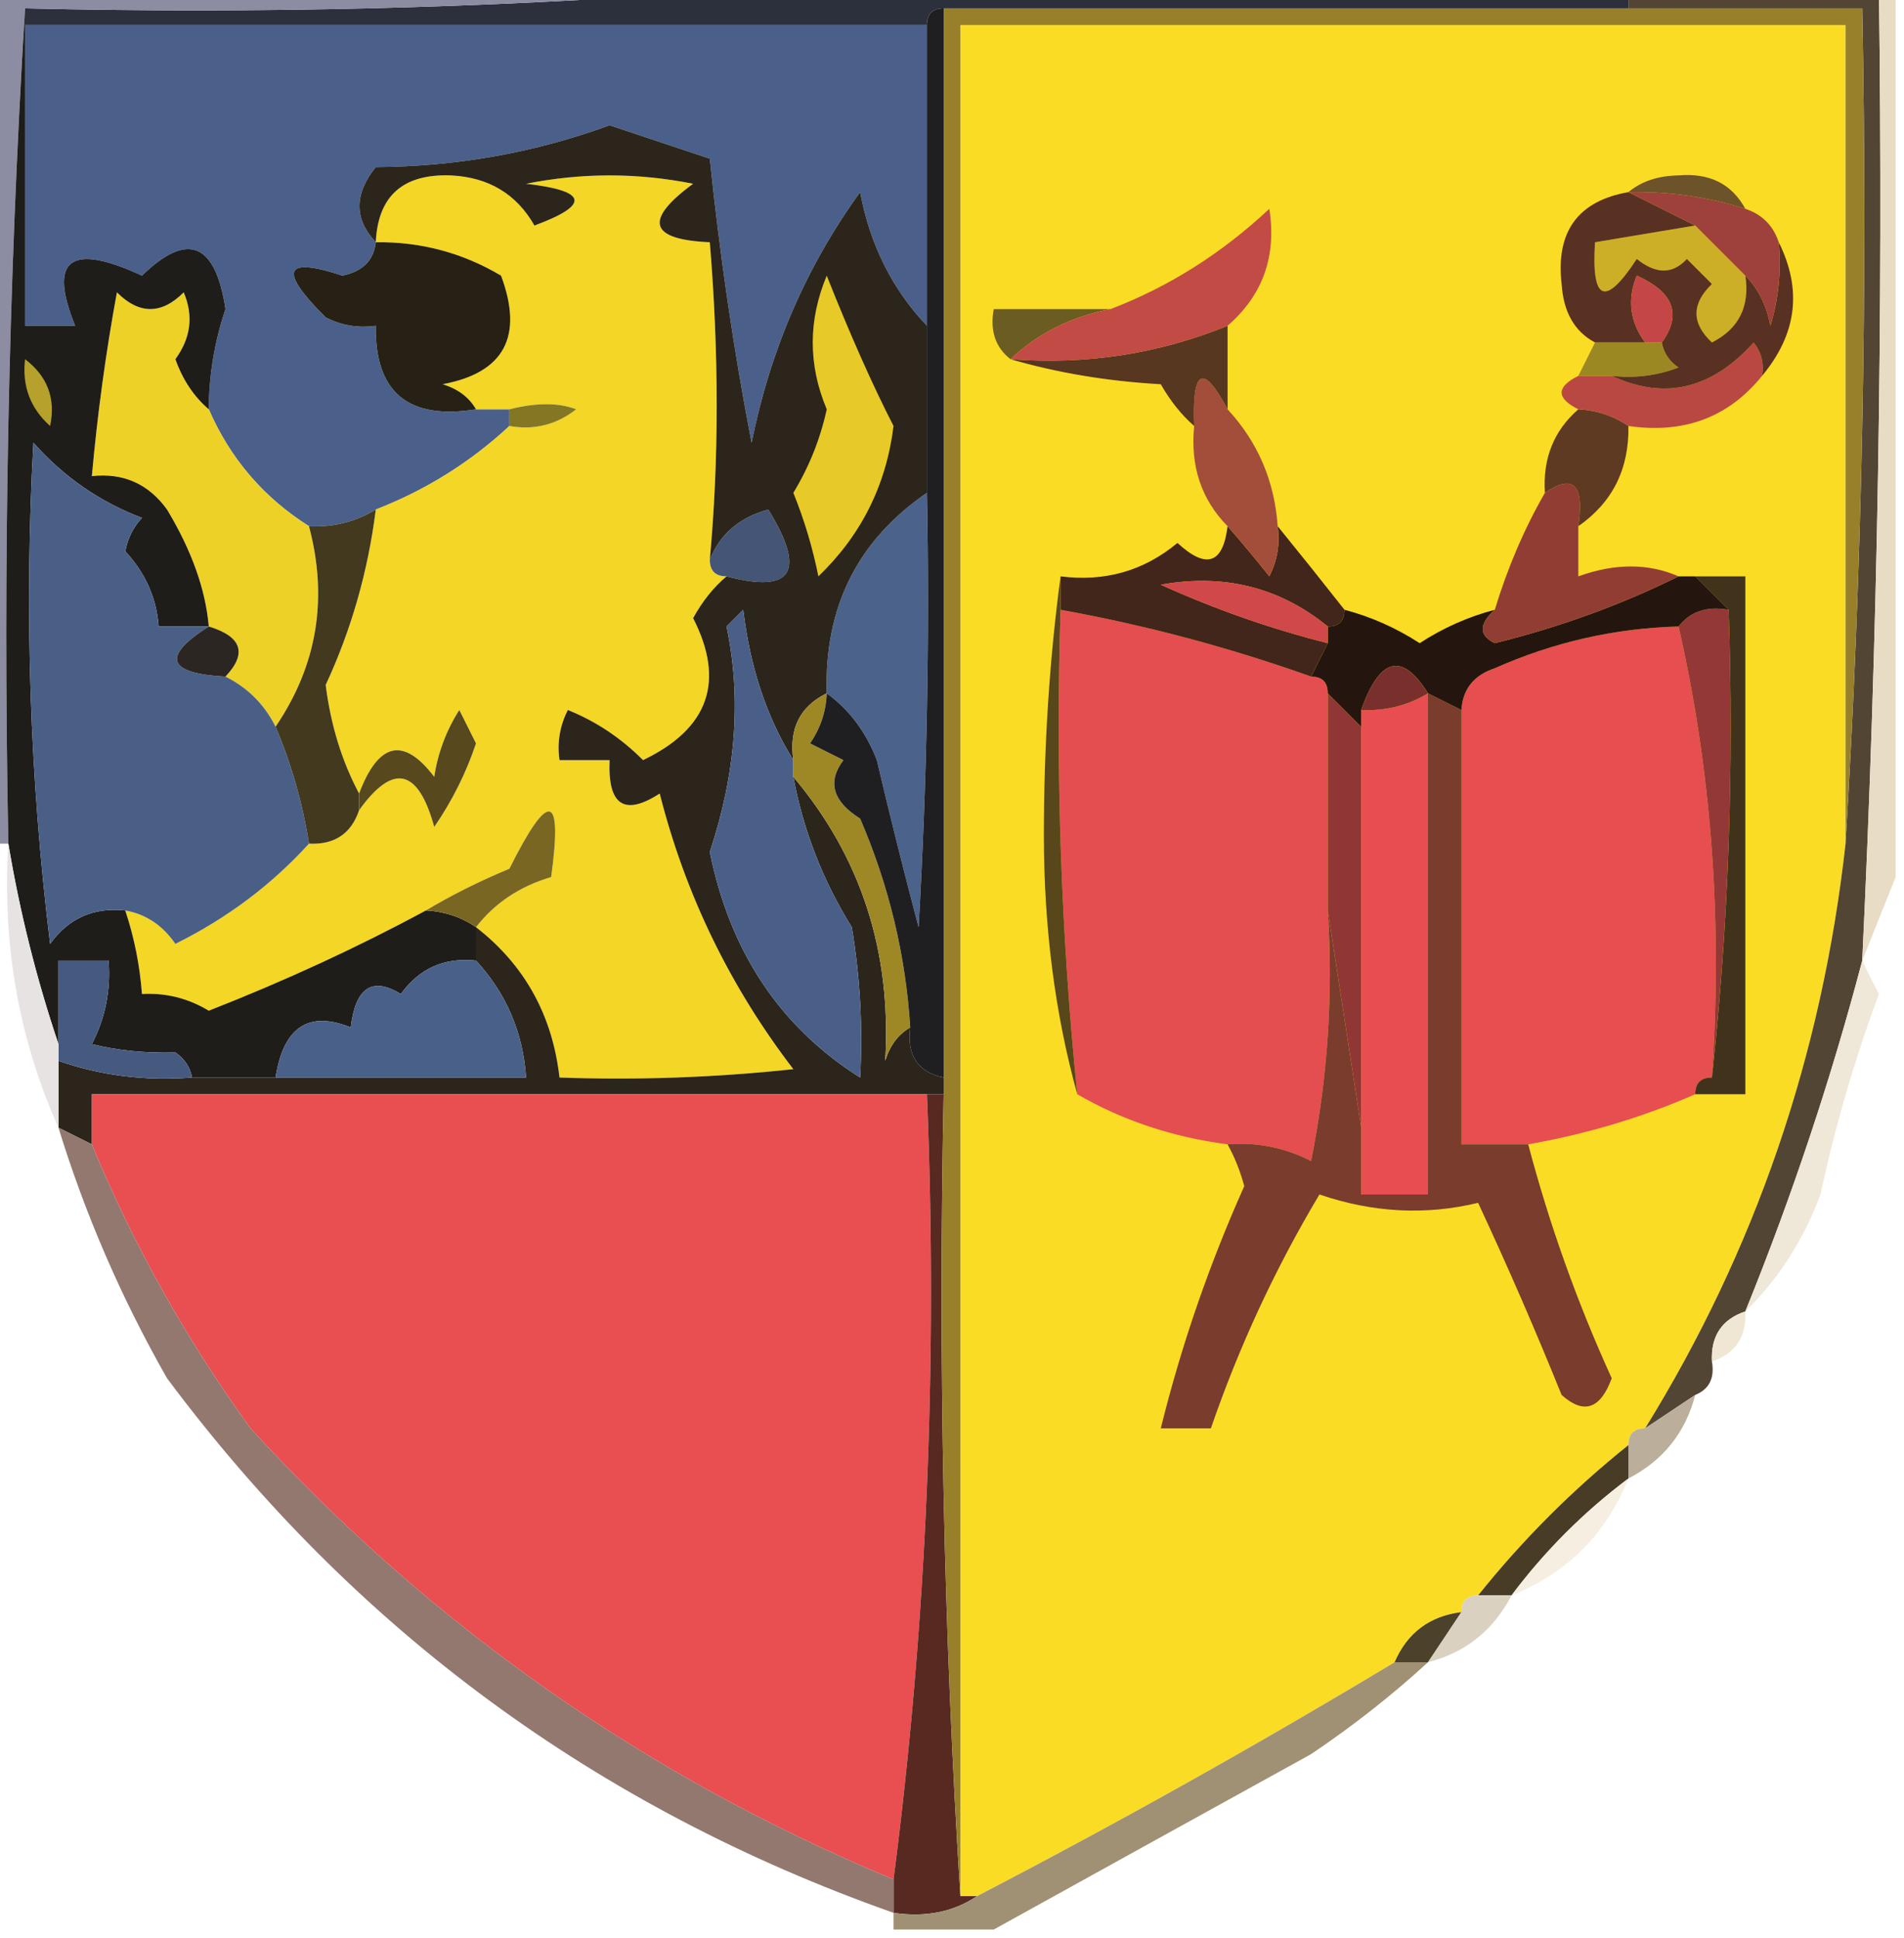 <?xml version="1.0" encoding="UTF-8"?>
<!DOCTYPE svg PUBLIC "-//W3C//DTD SVG 1.1//EN" "http://www.w3.org/Graphics/SVG/1.1/DTD/svg11.dtd">
<svg xmlns="http://www.w3.org/2000/svg" version="1.1" width="114px" height="116px" style="shape-rendering:geometricPrecision; text-rendering:geometricPrecision; image-rendering:optimizeQuality; fill-rule:evenodd; clip-rule:evenodd" xmlns:xlink="http://www.w3.org/1999/xlink">
<g><path style="opacity:1" fill="#2c2f3c" d="M 42.5,-0.5 C 60.833,-0.5 79.167,-0.5 97.5,-0.5C 97.5,-0.167 97.5,0.167 97.5,0.5C 83.833,0.5 70.167,0.5 56.5,0.5C 55.833,0.5 55.5,0.833 55.5,1.5C 37.5,1.5 19.5,1.5 1.5,1.5C 1.5,1.167 1.5,0.833 1.5,0.5C 15.344,0.829 29.01,0.496 42.5,-0.5 Z"/></g>
<g><path style="opacity:1" fill="#4a608a" d="M 1.5,1.5 C 19.5,1.5 37.5,1.5 55.5,1.5C 55.5,7.5 55.5,13.5 55.5,19.5C 53.426,17.325 52.093,14.658 51.5,11.5C 48.292,15.922 46.125,20.922 45,26.5C 43.924,20.912 43.091,15.245 42.5,9.5C 40.5,8.833 38.5,8.167 36.5,7.5C 32.02,9.138 27.353,9.971 22.5,10C 21.199,11.616 21.199,13.116 22.5,14.5C 22.38,15.586 21.713,16.253 20.5,16.5C 16.996,15.342 16.663,16.175 19.5,19C 20.448,19.483 21.448,19.649 22.5,19.5C 22.44,23.485 24.44,25.152 28.5,24.5C 29.167,24.5 29.833,24.5 30.5,24.5C 30.5,24.833 30.5,25.167 30.5,25.5C 28.17,27.667 25.503,29.334 22.5,30.5C 21.292,31.234 19.959,31.567 18.5,31.5C 15.78,29.781 13.78,27.447 12.5,24.5C 12.511,22.453 12.844,20.453 13.5,18.5C 12.893,14.516 11.226,13.85 8.5,16.5C 4.211,14.511 2.878,15.511 4.5,19.5C 3.5,19.5 2.5,19.5 1.5,19.5C 1.5,13.5 1.5,7.5 1.5,1.5 Z"/></g>
<g><path style="opacity:1" fill="#fbdc25" d="M 110.5,50.5 C 109.091,63.174 105.091,74.841 98.5,85.5C 97.833,85.5 97.5,85.833 97.5,86.5C 94.167,89.167 91.167,92.167 88.5,95.5C 87.833,95.5 87.5,95.833 87.5,96.5C 85.596,96.738 84.262,97.738 83.5,99.5C 75.32,104.424 66.987,109.09 58.5,113.5C 58.167,113.5 57.833,113.5 57.5,113.5C 57.5,76.167 57.5,38.833 57.5,1.5C 75.167,1.5 92.833,1.5 110.5,1.5C 110.5,17.833 110.5,34.167 110.5,50.5 Z"/></g>
<g><path style="opacity:1" fill="#534534" d="M 97.5,0.5 C 97.5,0.167 97.5,-0.167 97.5,-0.5C 102.5,-0.5 107.5,-0.5 112.5,-0.5C 112.756,18.853 112.423,38.187 111.5,57.5C 109.643,64.567 107.31,71.567 104.5,78.5C 103.094,78.973 102.427,79.973 102.5,81.5C 102.672,82.492 102.338,83.158 101.5,83.5C 100.5,84.167 99.5,84.833 98.5,85.5C 105.091,74.841 109.091,63.174 110.5,50.5C 111.497,34.008 111.83,17.342 111.5,0.5C 106.833,0.5 102.167,0.5 97.5,0.5 Z"/></g>
<g><path style="opacity:1" fill="#f3d626" d="M 42.5,33.5 C 42.5,34.167 42.833,34.5 43.5,34.5C 42.722,35.156 42.056,35.989 41.5,37C 43.433,40.783 42.433,43.617 38.5,45.5C 37.193,44.184 35.693,43.184 34,42.5C 33.517,43.448 33.35,44.448 33.5,45.5C 34.5,45.5 35.5,45.5 36.5,45.5C 36.38,48.205 37.38,48.871 39.5,47.5C 41.031,53.537 43.698,59.037 47.5,64C 42.845,64.499 38.178,64.666 33.5,64.5C 33.072,60.756 31.405,57.756 28.5,55.5C 29.622,54.053 31.122,53.053 33,52.5C 33.696,47.437 32.862,47.27 30.5,52C 28.685,52.757 27.019,53.59 25.5,54.5C 21.408,56.708 17.074,58.708 12.5,60.5C 11.264,59.754 9.93,59.421 8.5,59.5C 8.371,57.784 8.038,56.117 7.5,54.5C 8.735,54.721 9.735,55.388 10.5,56.5C 13.593,54.966 16.26,52.966 18.5,50.5C 20.027,50.573 21.027,49.906 21.5,48.5C 23.536,45.662 25.036,45.995 26,49.5C 27.076,47.933 27.909,46.266 28.5,44.5C 28.167,43.833 27.833,43.167 27.5,42.5C 26.719,43.729 26.219,45.062 26,46.5C 24.164,44.088 22.664,44.422 21.5,47.5C 20.468,45.566 19.802,43.4 19.5,41C 21.035,37.697 22.035,34.197 22.5,30.5C 25.503,29.334 28.17,27.667 30.5,25.5C 31.978,25.762 33.311,25.429 34.5,24.5C 33.443,24.094 32.109,24.094 30.5,24.5C 29.833,24.5 29.167,24.5 28.5,24.5C 28.082,23.778 27.416,23.278 26.5,23C 30.19,22.31 31.357,20.143 30,16.5C 27.698,15.133 25.198,14.466 22.5,14.5C 22.627,11.728 24.127,10.395 27,10.5C 29.255,10.61 30.922,11.61 32,13.5C 35.357,12.258 35.19,11.424 31.5,11C 34.833,10.333 38.167,10.333 41.5,11C 38.532,13.178 38.865,14.344 42.5,14.5C 43.049,21.183 43.049,27.516 42.5,33.5 Z"/></g>
<g><path style="opacity:1" fill="#8c8da3" d="M -0.5,-0.5 C 13.833,-0.5 28.167,-0.5 42.5,-0.5C 29.01,0.496 15.344,0.829 1.5,0.5C 0.503,16.992 0.17,33.658 0.5,50.5C 0.167,50.5 -0.167,50.5 -0.5,50.5C -0.5,33.5 -0.5,16.5 -0.5,-0.5 Z"/></g>
<g><path style="opacity:1" fill="#eed127" d="M 12.5,24.5 C 13.78,27.447 15.78,29.781 18.5,31.5C 19.654,35.838 18.988,39.838 16.5,43.5C 15.833,42.167 14.833,41.167 13.5,40.5C 14.815,39.105 14.481,38.105 12.5,37.5C 12.308,35.281 11.475,32.948 10,30.5C 8.89,28.963 7.39,28.297 5.5,28.5C 5.837,24.756 6.337,21.089 7,17.5C 8.333,18.833 9.667,18.833 11,17.5C 11.595,18.899 11.428,20.232 10.5,21.5C 10.942,22.739 11.609,23.739 12.5,24.5 Z"/></g>
<g><path style="opacity:1" fill="#262114" d="M 22.5,14.5 C 25.198,14.466 27.698,15.133 30,16.5C 31.357,20.143 30.19,22.31 26.5,23C 27.416,23.278 28.082,23.778 28.5,24.5C 24.44,25.152 22.44,23.485 22.5,19.5C 21.448,19.649 20.448,19.483 19.5,19C 16.663,16.175 16.996,15.342 20.5,16.5C 21.713,16.253 22.38,15.586 22.5,14.5 Z"/></g>
<g><path style="opacity:1" fill="#847724" d="M 30.5,25.5 C 30.5,25.167 30.5,24.833 30.5,24.5C 32.109,24.094 33.443,24.094 34.5,24.5C 33.311,25.429 31.978,25.762 30.5,25.5 Z"/></g>
<g><path style="opacity:1" fill="#1f1d19" d="M 1.5,0.5 C 1.5,0.833 1.5,1.167 1.5,1.5C 1.5,7.5 1.5,13.5 1.5,19.5C 2.5,19.5 3.5,19.5 4.5,19.5C 2.878,15.511 4.211,14.511 8.5,16.5C 11.226,13.85 12.893,14.516 13.5,18.5C 12.844,20.453 12.511,22.453 12.5,24.5C 11.609,23.739 10.942,22.739 10.5,21.5C 11.428,20.232 11.595,18.899 11,17.5C 9.667,18.833 8.333,18.833 7,17.5C 6.337,21.089 5.837,24.756 5.5,28.5C 7.39,28.297 8.89,28.963 10,30.5C 11.475,32.948 12.308,35.281 12.5,37.5C 11.5,37.5 10.5,37.5 9.5,37.5C 9.374,35.8 8.707,34.3 7.5,33C 7.645,32.228 7.978,31.561 8.5,31C 5.978,30.043 3.811,28.543 2,26.5C 1.446,36.523 1.779,46.523 3,56.5C 4.11,54.963 5.61,54.297 7.5,54.5C 8.038,56.117 8.371,57.784 8.5,59.5C 9.93,59.421 11.264,59.754 12.5,60.5C 17.074,58.708 21.408,56.708 25.5,54.5C 26.609,54.557 27.609,54.89 28.5,55.5C 28.5,56.167 28.5,56.833 28.5,57.5C 26.61,57.297 25.11,57.963 24,59.5C 22.284,58.448 21.284,59.114 21,61.5C 18.472,60.481 16.972,61.481 16.5,64.5C 14.833,64.5 13.167,64.5 11.5,64.5C 11.389,63.883 11.056,63.383 10.5,63C 8.687,63.046 7.021,62.88 5.5,62.5C 6.309,60.929 6.643,59.262 6.5,57.5C 5.5,57.5 4.5,57.5 3.5,57.5C 3.5,59.167 3.5,60.833 3.5,62.5C 2.177,58.571 1.177,54.571 0.5,50.5C 0.17,33.658 0.503,16.992 1.5,0.5 Z"/></g>
<g><path style="opacity:1" fill="#b5a12c" d="M 1.5,21.5 C 2.848,22.527 3.348,23.86 3,25.5C 1.812,24.437 1.312,23.103 1.5,21.5 Z"/></g>
<g><path style="opacity:1" fill="#4a5f86" d="M 12.5,37.5 C 9.662,39.306 9.995,40.306 13.5,40.5C 14.833,41.167 15.833,42.167 16.5,43.5C 17.449,45.737 18.116,48.071 18.5,50.5C 16.26,52.966 13.593,54.966 10.5,56.5C 9.735,55.388 8.735,54.721 7.5,54.5C 5.61,54.297 4.11,54.963 3,56.5C 1.779,46.523 1.446,36.523 2,26.5C 3.811,28.543 5.978,30.043 8.5,31C 7.978,31.561 7.645,32.228 7.5,33C 8.707,34.3 9.374,35.8 9.5,37.5C 10.5,37.5 11.5,37.5 12.5,37.5 Z"/></g>
<g><path style="opacity:1" fill="#4b628b" d="M 55.5,29.5 C 55.666,38.173 55.5,46.84 55,55.5C 54.121,52.181 53.288,48.848 52.5,45.5C 51.85,43.816 50.85,42.483 49.5,41.5C 49.345,36.347 51.345,32.347 55.5,29.5 Z"/></g>
<g><path style="opacity:1" fill="#455575" d="M 43.5,34.5 C 42.833,34.5 42.5,34.167 42.5,33.5C 43.105,31.974 44.271,30.974 46,30.5C 48.287,34.213 47.454,35.547 43.5,34.5 Z"/></g>
<g><path style="opacity:1" fill="#e8dcc5" d="M 112.5,-0.5 C 112.833,-0.5 113.167,-0.5 113.5,-0.5C 113.5,17.167 113.5,34.833 113.5,52.5C 112.833,54.167 112.167,55.833 111.5,57.5C 112.423,38.187 112.756,18.853 112.5,-0.5 Z"/></g>
<g><path style="opacity:1" fill="#2b2622" d="M 12.5,37.5 C 14.481,38.105 14.815,39.105 13.5,40.5C 9.995,40.306 9.662,39.306 12.5,37.5 Z"/></g>
<g><path style="opacity:1" fill="#42391e" d="M 22.5,30.5 C 22.035,34.197 21.035,37.697 19.5,41C 19.802,43.4 20.468,45.566 21.5,47.5C 21.5,47.833 21.5,48.167 21.5,48.5C 21.027,49.906 20.027,50.573 18.5,50.5C 18.116,48.071 17.449,45.737 16.5,43.5C 18.988,39.838 19.654,35.838 18.5,31.5C 19.959,31.567 21.292,31.234 22.5,30.5 Z"/></g>
<g><path style="opacity:1" fill="#e44e50" d="M 63.5,36.5 C 68.606,37.424 73.606,38.758 78.5,40.5C 79.167,40.5 79.5,40.833 79.5,41.5C 79.5,45.833 79.5,50.167 79.5,54.5C 79.828,59.544 79.494,64.544 78.5,69.5C 76.929,68.691 75.262,68.357 73.5,68.5C 70.215,68.072 67.215,67.072 64.5,65.5C 63.527,55.916 63.194,46.25 63.5,36.5 Z"/></g>
<g><path style="opacity:1" fill="#e64e50" d="M 100.5,37.5 C 102.471,46.105 103.138,55.105 102.5,64.5C 101.833,64.5 101.5,64.833 101.5,65.5C 98.381,66.87 95.048,67.87 91.5,68.5C 90.167,68.5 88.833,68.5 87.5,68.5C 87.5,59.833 87.5,51.167 87.5,42.5C 87.577,41.25 88.244,40.417 89.5,40C 93.014,38.438 96.681,37.605 100.5,37.5 Z"/></g>
<g><path style="opacity:1" fill="#2c251b" d="M 55.5,19.5 C 55.5,22.833 55.5,26.167 55.5,29.5C 51.345,32.347 49.345,36.347 49.5,41.5C 47.896,42.287 47.229,43.62 47.5,45.5C 45.907,42.939 44.907,39.939 44.5,36.5C 44.167,36.833 43.833,37.167 43.5,37.5C 44.405,41.756 44.072,46.256 42.5,51C 43.707,56.974 46.707,61.474 51.5,64.5C 51.665,61.482 51.498,58.482 51,55.5C 49.259,52.691 48.092,49.691 47.5,46.5C 51.556,51.316 53.389,56.983 53,63.5C 53.278,62.584 53.778,61.917 54.5,61.5C 54.285,63.179 54.952,64.179 56.5,64.5C 56.5,64.833 56.5,65.167 56.5,65.5C 56.167,65.5 55.833,65.5 55.5,65.5C 38.833,65.5 22.167,65.5 5.5,65.5C 5.5,66.5 5.5,67.5 5.5,68.5C 4.833,68.167 4.167,67.833 3.5,67.5C 3.5,66.167 3.5,64.833 3.5,63.5C 6.054,64.388 8.721,64.721 11.5,64.5C 13.167,64.5 14.833,64.5 16.5,64.5C 21.5,64.5 26.5,64.5 31.5,64.5C 31.312,61.794 30.312,59.461 28.5,57.5C 28.5,56.833 28.5,56.167 28.5,55.5C 31.405,57.756 33.072,60.756 33.5,64.5C 38.178,64.666 42.845,64.499 47.5,64C 43.698,59.037 41.031,53.537 39.5,47.5C 37.38,48.871 36.38,48.205 36.5,45.5C 35.5,45.5 34.5,45.5 33.5,45.5C 33.35,44.448 33.517,43.448 34,42.5C 35.693,43.184 37.193,44.184 38.5,45.5C 42.433,43.617 43.433,40.783 41.5,37C 42.056,35.989 42.722,35.156 43.5,34.5C 47.454,35.547 48.287,34.213 46,30.5C 44.271,30.974 43.105,31.974 42.5,33.5C 43.049,27.516 43.049,21.183 42.5,14.5C 38.865,14.344 38.532,13.178 41.5,11C 38.167,10.333 34.833,10.333 31.5,11C 35.19,11.424 35.357,12.258 32,13.5C 30.922,11.61 29.255,10.61 27,10.5C 24.127,10.395 22.627,11.728 22.5,14.5C 21.199,13.116 21.199,11.616 22.5,10C 27.353,9.971 32.02,9.138 36.5,7.5C 38.5,8.167 40.5,8.833 42.5,9.5C 43.091,15.245 43.924,20.912 45,26.5C 46.125,20.922 48.292,15.922 51.5,11.5C 52.093,14.658 53.426,17.325 55.5,19.5 Z"/></g>
<g><path style="opacity:1" fill="#e7ca27" d="M 49.5,16.5 C 50.902,20.034 52.235,23.034 53.5,25.5C 53.065,29.037 51.565,32.037 49,34.5C 48.654,32.782 48.154,31.115 47.5,29.5C 48.447,27.941 49.113,26.274 49.5,24.5C 48.382,21.845 48.382,19.178 49.5,16.5 Z"/></g>
<g><path style="opacity:1" fill="#41331b" d="M 101.5,34.5 C 102.5,34.5 103.5,34.5 104.5,34.5C 104.5,44.833 104.5,55.167 104.5,65.5C 103.5,65.5 102.5,65.5 101.5,65.5C 101.5,64.833 101.833,64.5 102.5,64.5C 103.494,55.348 103.827,46.015 103.5,36.5C 102.833,35.833 102.167,35.167 101.5,34.5 Z"/></g>
<g><path style="opacity:1" fill="#943837" d="M 100.5,37.5 C 101.209,36.596 102.209,36.263 103.5,36.5C 103.827,46.015 103.494,55.348 102.5,64.5C 103.138,55.105 102.471,46.105 100.5,37.5 Z"/></g>
<g><path style="opacity:1" fill="#495f87" d="M 47.5,45.5 C 47.5,45.833 47.5,46.167 47.5,46.5C 48.092,49.691 49.259,52.691 51,55.5C 51.498,58.482 51.665,61.482 51.5,64.5C 46.707,61.474 43.707,56.974 42.5,51C 44.072,46.256 44.405,41.756 43.5,37.5C 43.833,37.167 44.167,36.833 44.5,36.5C 44.907,39.939 45.907,42.939 47.5,45.5 Z"/></g>
<g><path style="opacity:1" fill="#e84e51" d="M 85.5,41.5 C 85.5,51.5 85.5,61.5 85.5,71.5C 84.167,71.5 82.833,71.5 81.5,71.5C 81.5,70.167 81.5,68.833 81.5,67.5C 81.5,59.5 81.5,51.5 81.5,43.5C 81.5,43.167 81.5,42.833 81.5,42.5C 82.959,42.567 84.292,42.234 85.5,41.5 Z"/></g>
<g><path style="opacity:1" fill="#57491d" d="M 21.5,48.5 C 21.5,48.167 21.5,47.833 21.5,47.5C 22.664,44.422 24.164,44.088 26,46.5C 26.219,45.062 26.719,43.729 27.5,42.5C 27.833,43.167 28.167,43.833 28.5,44.5C 27.909,46.266 27.076,47.933 26,49.5C 25.036,45.995 23.536,45.662 21.5,48.5 Z"/></g>
<g><path style="opacity:1" fill="#7a3c2d" d="M 85.5,41.5 C 86.167,41.833 86.833,42.167 87.5,42.5C 87.5,51.167 87.5,59.833 87.5,68.5C 88.833,68.5 90.167,68.5 91.5,68.5C 92.762,73.283 94.428,77.95 96.5,82.5C 95.824,84.353 94.824,84.687 93.5,83.5C 91.927,79.608 90.26,75.775 88.5,72C 85.359,72.758 82.193,72.591 79,71.5C 76.356,75.926 74.189,80.593 72.5,85.5C 71.5,85.5 70.5,85.5 69.5,85.5C 70.727,80.539 72.394,75.706 74.5,71C 74.257,70.098 73.923,69.265 73.5,68.5C 75.262,68.357 76.929,68.691 78.5,69.5C 79.494,64.544 79.828,59.544 79.5,54.5C 80.167,58.833 80.833,63.167 81.5,67.5C 81.5,68.833 81.5,70.167 81.5,71.5C 82.833,71.5 84.167,71.5 85.5,71.5C 85.5,61.5 85.5,51.5 85.5,41.5 Z"/></g>
<g><path style="opacity:1" fill="#796622" d="M 28.5,55.5 C 27.609,54.89 26.609,54.557 25.5,54.5C 27.019,53.59 28.685,52.757 30.5,52C 32.862,47.27 33.696,47.437 33,52.5C 31.122,53.053 29.622,54.053 28.5,55.5 Z"/></g>
<g><path style="opacity:1" fill="#9e8826" d="M 49.5,41.5 C 49.461,42.583 49.127,43.583 48.5,44.5C 49.167,44.833 49.833,45.167 50.5,45.5C 49.522,46.801 49.855,47.968 51.5,49C 53.227,53.01 54.227,57.177 54.5,61.5C 53.778,61.917 53.278,62.584 53,63.5C 53.389,56.983 51.556,51.316 47.5,46.5C 47.5,46.167 47.5,45.833 47.5,45.5C 47.229,43.62 47.896,42.287 49.5,41.5 Z"/></g>
<g><path style="opacity:1" fill="#903736" d="M 79.5,41.5 C 80.167,42.167 80.833,42.833 81.5,43.5C 81.5,51.5 81.5,59.5 81.5,67.5C 80.833,63.167 80.167,58.833 79.5,54.5C 79.5,50.167 79.5,45.833 79.5,41.5 Z"/></g>
<g><path style="opacity:1" fill="#58471b" d="M 63.5,34.5 C 63.5,35.167 63.5,35.833 63.5,36.5C 63.194,46.25 63.527,55.916 64.5,65.5C 63.172,60.712 62.505,55.546 62.5,50C 62.501,44.656 62.834,39.489 63.5,34.5 Z"/></g>
<g><path style="opacity:1" fill="#496088" d="M 28.5,57.5 C 30.312,59.461 31.312,61.794 31.5,64.5C 26.5,64.5 21.5,64.5 16.5,64.5C 16.972,61.481 18.472,60.481 21,61.5C 21.284,59.114 22.284,58.448 24,59.5C 25.11,57.963 26.61,57.297 28.5,57.5 Z"/></g>
<g><path style="opacity:1" fill="#465a80" d="M 11.5,64.5 C 8.721,64.721 6.054,64.388 3.5,63.5C 3.5,63.167 3.5,62.833 3.5,62.5C 3.5,60.833 3.5,59.167 3.5,57.5C 4.5,57.5 5.5,57.5 6.5,57.5C 6.643,59.262 6.309,60.929 5.5,62.5C 7.021,62.88 8.687,63.046 10.5,63C 11.056,63.383 11.389,63.883 11.5,64.5 Z"/></g>
<g><path style="opacity:1" fill="#1f1f21" d="M 56.5,0.5 C 56.5,21.833 56.5,43.167 56.5,64.5C 54.952,64.179 54.285,63.179 54.5,61.5C 54.227,57.177 53.227,53.01 51.5,49C 49.855,47.968 49.522,46.801 50.5,45.5C 49.833,45.167 49.167,44.833 48.5,44.5C 49.127,43.583 49.461,42.583 49.5,41.5C 50.85,42.483 51.85,43.816 52.5,45.5C 53.288,48.848 54.121,52.181 55,55.5C 55.5,46.84 55.666,38.173 55.5,29.5C 55.5,26.167 55.5,22.833 55.5,19.5C 55.5,13.5 55.5,7.5 55.5,1.5C 55.5,0.833 55.833,0.5 56.5,0.5 Z"/></g>
<g><path style="opacity:1" fill="#e7e3e3" d="M 0.5,50.5 C 1.177,54.571 2.177,58.571 3.5,62.5C 3.5,62.833 3.5,63.167 3.5,63.5C 3.5,64.833 3.5,66.167 3.5,67.5C 1.125,62.198 0.125,56.532 0.5,50.5 Z"/></g>
<g><path style="opacity:1" fill="#e94e51" d="M 55.5,65.5 C 56.151,81.536 55.484,97.202 53.5,112.5C 38.675,106.338 25.841,97.338 15,85.5C 11.137,80.158 7.97,74.492 5.5,68.5C 5.5,67.5 5.5,66.5 5.5,65.5C 22.167,65.5 38.833,65.5 55.5,65.5 Z"/></g>
<g><path style="opacity:1" fill="#efe7d8" d="M 111.5,57.5 C 111.804,58.15 112.137,58.816 112.5,59.5C 111.042,63.415 109.876,67.415 109,71.5C 107.974,74.239 106.474,76.572 104.5,78.5C 107.31,71.567 109.643,64.567 111.5,57.5 Z"/></g>
<g><path style="opacity:1" fill="#efe7d4" d="M 104.5,78.5 C 104.573,80.027 103.906,81.027 102.5,81.5C 102.427,79.973 103.094,78.973 104.5,78.5 Z"/></g>
<g><path style="opacity:1" fill="#582921" d="M 55.5,65.5 C 55.833,65.5 56.167,65.5 56.5,65.5C 56.17,81.675 56.504,97.675 57.5,113.5C 57.833,113.5 58.167,113.5 58.5,113.5C 57.081,114.451 55.415,114.784 53.5,114.5C 53.5,113.833 53.5,113.167 53.5,112.5C 55.484,97.202 56.151,81.536 55.5,65.5 Z"/></g>
<g><path style="opacity:1" fill="#98802a" d="M 56.5,0.5 C 70.167,0.5 83.833,0.5 97.5,0.5C 102.167,0.5 106.833,0.5 111.5,0.5C 111.83,17.342 111.497,34.008 110.5,50.5C 110.5,34.167 110.5,17.833 110.5,1.5C 92.833,1.5 75.167,1.5 57.5,1.5C 57.5,38.833 57.5,76.167 57.5,113.5C 56.504,97.675 56.17,81.675 56.5,65.5C 56.5,65.167 56.5,64.833 56.5,64.5C 56.5,43.167 56.5,21.833 56.5,0.5 Z"/></g>
<g><path style="opacity:1" fill="#24160f" d="M 100.5,34.5 C 100.833,34.5 101.167,34.5 101.5,34.5C 102.167,35.167 102.833,35.833 103.5,36.5C 102.209,36.263 101.209,36.596 100.5,37.5C 96.681,37.605 93.014,38.438 89.5,40C 88.244,40.417 87.577,41.25 87.5,42.5C 86.833,42.167 86.167,41.833 85.5,41.5C 83.949,39.018 82.616,39.352 81.5,42.5C 81.5,42.833 81.5,43.167 81.5,43.5C 80.833,42.833 80.167,42.167 79.5,41.5C 79.5,40.833 79.167,40.5 78.5,40.5C 78.833,39.833 79.167,39.167 79.5,38.5C 79.5,38.167 79.5,37.833 79.5,37.5C 80.167,37.5 80.5,37.167 80.5,36.5C 82.094,36.919 83.594,37.586 85,38.5C 86.406,37.586 87.906,36.919 89.5,36.5C 88.537,37.364 88.537,38.03 89.5,38.5C 93.407,37.534 97.074,36.2 100.5,34.5 Z"/></g>
<g><path style="opacity:1" fill="#79302c" d="M 85.5,41.5 C 84.292,42.234 82.959,42.567 81.5,42.5C 82.616,39.352 83.949,39.018 85.5,41.5 Z"/></g>
<g><path style="opacity:1" fill="#42251b" d="M 73.5,31.5 C 74.315,32.429 75.148,33.429 76,34.5C 76.483,33.552 76.65,32.552 76.5,31.5C 77.832,33.138 79.165,34.804 80.5,36.5C 80.5,37.167 80.167,37.5 79.5,37.5C 76.614,35.154 73.28,34.32 69.5,35C 72.756,36.474 76.089,37.64 79.5,38.5C 79.167,39.167 78.833,39.833 78.5,40.5C 73.606,38.758 68.606,37.424 63.5,36.5C 63.5,35.833 63.5,35.167 63.5,34.5C 66.157,34.838 68.49,34.171 70.5,32.5C 72.225,34.092 73.225,33.758 73.5,31.5 Z"/></g>
<g><path style="opacity:1" fill="#923d34" d="M 94.5,31.5 C 94.5,32.5 94.5,33.5 94.5,34.5C 96.691,33.709 98.691,33.709 100.5,34.5C 97.074,36.2 93.407,37.534 89.5,38.5C 88.537,38.03 88.537,37.364 89.5,36.5C 90.264,33.982 91.264,31.649 92.5,29.5C 94.203,28.34 94.869,29.006 94.5,31.5 Z"/></g>
<g><path style="opacity:1" fill="#d04849" d="M 79.5,37.5 C 79.5,37.833 79.5,38.167 79.5,38.5C 76.089,37.64 72.756,36.474 69.5,35C 73.28,34.32 76.614,35.154 79.5,37.5 Z"/></g>
<g><path style="opacity:1" fill="#5f3a22" d="M 94.5,24.5 C 95.609,24.557 96.609,24.89 97.5,25.5C 97.545,28.077 96.545,30.077 94.5,31.5C 94.869,29.006 94.203,28.34 92.5,29.5C 92.365,27.446 93.032,25.779 94.5,24.5 Z"/></g>
<g><path style="opacity:1" fill="#a34e3a" d="M 73.5,24.5 C 75.312,26.46 76.312,28.794 76.5,31.5C 76.65,32.552 76.483,33.552 76,34.5C 75.148,33.429 74.315,32.429 73.5,31.5C 71.926,29.898 71.259,27.898 71.5,25.5C 71.367,22.075 72.034,21.742 73.5,24.5 Z"/></g>
<g><path style="opacity:1" fill="#b94842" d="M 105.5,22.5 C 103.497,24.982 100.831,25.982 97.5,25.5C 96.609,24.89 95.609,24.557 94.5,24.5C 93.167,23.833 93.167,23.167 94.5,22.5C 95.167,22.5 95.833,22.5 96.5,22.5C 99.656,23.965 102.489,23.299 105,20.5C 105.464,21.094 105.631,21.761 105.5,22.5 Z"/></g>
<g><path style="opacity:1" fill="#573720" d="M 73.5,19.5 C 73.5,21.167 73.5,22.833 73.5,24.5C 72.034,21.742 71.367,22.075 71.5,25.5C 70.733,24.828 70.066,23.995 69.5,23C 66.305,22.82 63.305,22.32 60.5,21.5C 65.031,21.85 69.364,21.183 73.5,19.5 Z"/></g>
<g><path style="opacity:1" fill="#9c8823" d="M 95.5,20.5 C 96.5,20.5 97.5,20.5 98.5,20.5C 98.833,20.5 99.167,20.5 99.5,20.5C 99.611,21.117 99.944,21.617 100.5,22C 99.207,22.49 97.873,22.657 96.5,22.5C 95.833,22.5 95.167,22.5 94.5,22.5C 94.833,21.833 95.167,21.167 95.5,20.5 Z"/></g>
<g><path style="opacity:1" fill="#cdaf27" d="M 101.5,13.5 C 102.5,14.5 103.5,15.5 104.5,16.5C 104.778,18.346 104.111,19.68 102.5,20.5C 101.269,19.349 101.269,18.183 102.5,17C 102,16.5 101.5,16 101,15.5C 100.15,16.424 99.15,16.424 98,15.5C 96.108,18.39 95.275,18.056 95.5,14.5C 97.5,14.167 99.5,13.833 101.5,13.5 Z"/></g>
<g><path style="opacity:1" fill="#6b5c21" d="M 66.5,18.5 C 64.156,18.94 62.156,19.94 60.5,21.5C 59.596,20.791 59.263,19.791 59.5,18.5C 61.833,18.5 64.167,18.5 66.5,18.5 Z"/></g>
<g><path style="opacity:1" fill="#c24b45" d="M 73.5,19.5 C 69.364,21.183 65.031,21.85 60.5,21.5C 62.156,19.94 64.156,18.94 66.5,18.5C 69.991,17.163 73.157,15.163 76,12.5C 76.444,15.339 75.61,17.672 73.5,19.5 Z"/></g>
<g><path style="opacity:1" fill="#593122" d="M 97.5,11.5 C 98.833,12.167 100.167,12.833 101.5,13.5C 99.5,13.833 97.5,14.167 95.5,14.5C 95.275,18.056 96.108,18.39 98,15.5C 99.15,16.424 100.15,16.424 101,15.5C 101.5,16 102,16.5 102.5,17C 101.269,18.183 101.269,19.349 102.5,20.5C 104.111,19.68 104.778,18.346 104.5,16.5C 105.268,17.262 105.768,18.262 106,19.5C 106.494,17.866 106.66,16.199 106.5,14.5C 107.917,17.34 107.584,20.007 105.5,22.5C 105.631,21.761 105.464,21.094 105,20.5C 102.489,23.299 99.656,23.965 96.5,22.5C 97.873,22.657 99.207,22.49 100.5,22C 99.944,21.617 99.611,21.117 99.5,20.5C 100.71,18.824 100.21,17.49 98,16.5C 97.421,17.928 97.588,19.262 98.5,20.5C 97.5,20.5 96.5,20.5 95.5,20.5C 94.275,19.848 93.608,18.681 93.5,17C 93.142,13.867 94.475,12.033 97.5,11.5 Z"/></g>
<g><path style="opacity:1" fill="#c44646" d="M 99.5,20.5 C 99.167,20.5 98.833,20.5 98.5,20.5C 97.588,19.262 97.421,17.928 98,16.5C 100.21,17.49 100.71,18.824 99.5,20.5 Z"/></g>
<g><path style="opacity:1" fill="#9e403b" d="M 97.5,11.5 C 99.903,11.448 102.236,11.781 104.5,12.5C 105.5,12.833 106.167,13.5 106.5,14.5C 106.66,16.199 106.494,17.866 106,19.5C 105.768,18.262 105.268,17.262 104.5,16.5C 103.5,15.5 102.5,14.5 101.5,13.5C 100.167,12.833 98.833,12.167 97.5,11.5 Z"/></g>
<g><path style="opacity:1" fill="#6d532a" d="M 97.5,11.5 C 98.274,10.853 99.274,10.52 100.5,10.5C 102.355,10.34 103.688,11.007 104.5,12.5C 102.236,11.781 99.903,11.448 97.5,11.5 Z"/></g>
<g><path style="opacity:1" fill="#bbaf9b" d="M 101.5,83.5 C 100.92,85.749 99.587,87.415 97.5,88.5C 97.5,87.833 97.5,87.167 97.5,86.5C 97.5,85.833 97.833,85.5 98.5,85.5C 99.5,84.833 100.5,84.167 101.5,83.5 Z"/></g>
<g><path style="opacity:1" fill="#493c26" d="M 97.5,86.5 C 97.5,87.167 97.5,87.833 97.5,88.5C 94.833,90.5 92.5,92.833 90.5,95.5C 89.833,95.5 89.167,95.5 88.5,95.5C 91.167,92.167 94.167,89.167 97.5,86.5 Z"/></g>
<g><path style="opacity:1" fill="#f6efe1" d="M 97.5,88.5 C 96.167,91.833 93.833,94.167 90.5,95.5C 92.5,92.833 94.833,90.5 97.5,88.5 Z"/></g>
<g><path style="opacity:1" fill="#4c412b" d="M 87.5,96.5 C 86.833,97.5 86.167,98.5 85.5,99.5C 84.833,99.5 84.167,99.5 83.5,99.5C 84.262,97.738 85.596,96.738 87.5,96.5 Z"/></g>
<g><path style="opacity:1" fill="#dad1c1" d="M 88.5,95.5 C 89.167,95.5 89.833,95.5 90.5,95.5C 89.415,97.587 87.749,98.92 85.5,99.5C 86.167,98.5 86.833,97.5 87.5,96.5C 87.5,95.833 87.833,95.5 88.5,95.5 Z"/></g>
<g><path style="opacity:1" fill="#92786e" d="M 3.5,67.5 C 4.167,67.833 4.833,68.167 5.5,68.5C 7.97,74.492 11.137,80.158 15,85.5C 25.841,97.338 38.675,106.338 53.5,112.5C 53.5,113.167 53.5,113.833 53.5,114.5C 35.733,108.227 21.233,97.56 10,82.5C 7.271,77.712 5.104,72.712 3.5,67.5 Z"/></g>
<g><path style="opacity:1" fill="#a09174" d="M 83.5,99.5 C 84.167,99.5 84.833,99.5 85.5,99.5C 83.353,101.47 81.02,103.303 78.5,105C 72.105,108.528 65.771,112.028 59.5,115.5C 57.5,115.5 55.5,115.5 53.5,115.5C 53.5,115.167 53.5,114.833 53.5,114.5C 55.415,114.784 57.081,114.451 58.5,113.5C 66.987,109.09 75.32,104.424 83.5,99.5 Z"/></g>
</svg>
